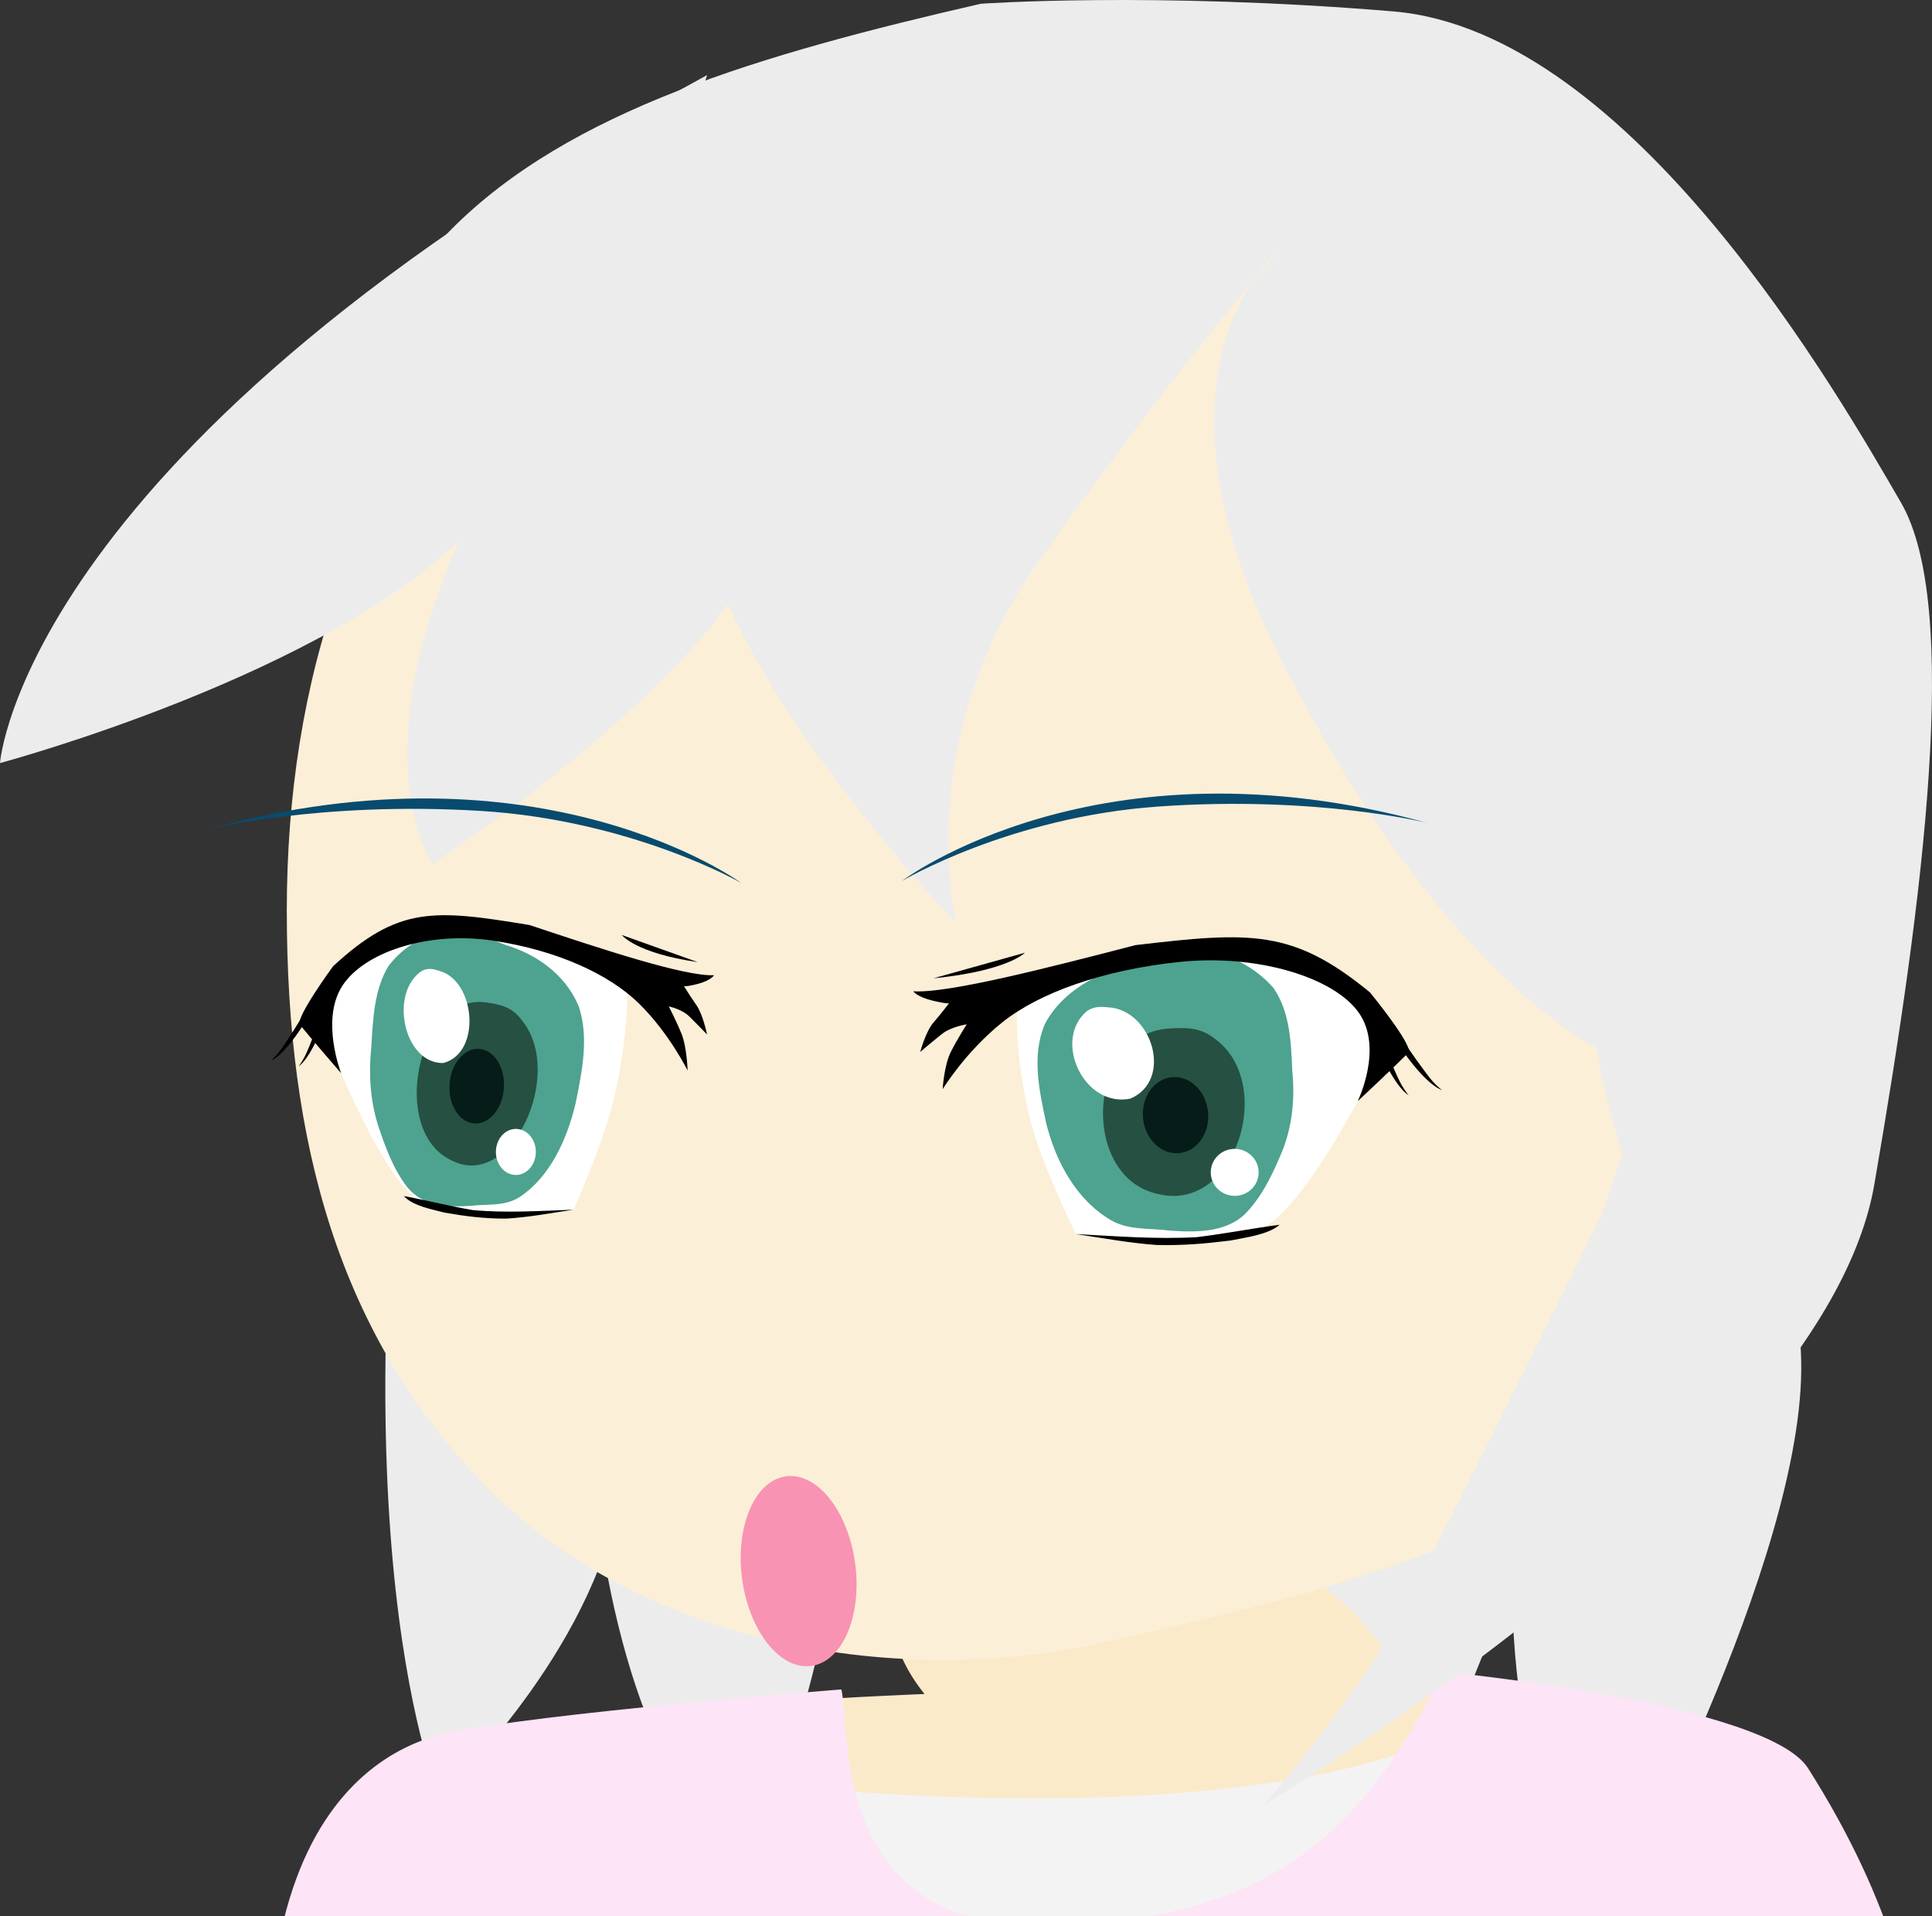 <?xml version="1.0" encoding="UTF-8" standalone="no"?>
<!-- Created with Inkscape (http://www.inkscape.org/) -->

<svg
   xmlns:dc="http://purl.org/dc/elements/1.1/"
   xmlns:cc="http://creativecommons.org/ns#"
   xmlns:rdf="http://www.w3.org/1999/02/22-rdf-syntax-ns#"
   xmlns:svg="http://www.w3.org/2000/svg"
   xmlns="http://www.w3.org/2000/svg"
   xmlns:sodipodi="http://sodipodi.sourceforge.net/DTD/sodipodi-0.dtd"
   xmlns:inkscape="http://www.inkscape.org/namespaces/inkscape"
   width="117.104mm"
   height="116.143mm"
   viewBox="0 0 414.934 411.53"
   id="svg2"
   version="1.1"
   inkscape:version="0.91 r13725"
   sodipodi:docname="noyori.svg"
   inkscape:export-filename="/home/yantene/temporary/noyori.png"
   inkscape:export-xdpi="162.48"
   inkscape:export-ydpi="162.48">
  <rect x="0" y="0" width="414.934" height="411.53" fill="#333333" stroke="none"/>
  <defs
     id="defs4" />
  <sodipodi:namedview
     id="base"
     pagecolor="#ffffff"
     bordercolor="#666666"
     borderopacity="1.0"
     inkscape:pageopacity="0.0"
     inkscape:pageshadow="2"
     inkscape:zoom="1.4"
     inkscape:cx="132.09241"
     inkscape:cy="-28.702728"
     inkscape:document-units="px"
     inkscape:current-layer="layer5"
     showgrid="false"
     fit-margin-top="0"
     fit-margin-left="0"
     fit-margin-right="0"
     fit-margin-bottom="0"
     inkscape:window-width="1920"
     inkscape:window-height="1050"
     inkscape:window-x="0"
     inkscape:window-y="30"
     inkscape:window-maximized="1"
     showguides="false" />
  <g
     inkscape:groupmode="layer"
     id="layer2"
     inkscape:label="後ろ髪"
     transform="translate(-16.98,-164.201)">
    <path
       style="fill:#ececec;fill-opacity:1;fill-rule:evenodd;stroke:none;stroke-width:1px;stroke-linecap:butt;stroke-linejoin:miter;stroke-opacity:1"
       d="m 149.233,354.685 c -25.624,183.588 29.705,211.068 29.705,211.068 0,0 29.187,-82.375 21.644,-124.15 -7.543,-41.776 -51.349,-86.918 -51.349,-86.918 z"
       id="path4179-1-8-0"
       inkscape:connector-curvature="0"
       inkscape:export-filename="/home/yantene/temporary/noyori.png"
       inkscape:export-xdpi="162.48"
       inkscape:export-ydpi="162.48" />
    <path
       style="fill:#ececec;fill-opacity:1;fill-rule:evenodd;stroke:none;stroke-width:1px;stroke-linecap:butt;stroke-linejoin:miter;stroke-opacity:1"
       d="m 108.571,359.505 c -21.429,135.714 2.857,190.714 2.857,190.714 0,0 30.714,-28.571 37.857,-61.429 7.143,-32.857 -40.714,-129.286 -40.714,-129.286 z"
       id="path5243"
       inkscape:connector-curvature="0"
       inkscape:export-filename="/home/yantene/temporary/noyori.png"
       inkscape:export-xdpi="162.48"
       inkscape:export-ydpi="162.48" />
    <path
       style="fill:#ececec;fill-opacity:1;fill-rule:evenodd;stroke:none;stroke-width:1px;stroke-linecap:butt;stroke-linejoin:miter;stroke-opacity:1"
       d="m 366.798,362.618 c -54.211,177.264 -3.898,213.113 -3.898,213.113 0,0 41.793,-76.752 40.921,-119.194 -0.871,-42.442 -37.023,-93.919 -37.023,-93.919 z"
       id="path4179-1-8-0-0"
       inkscape:connector-curvature="0"
       inkscape:export-filename="/home/yantene/temporary/noyori.png"
       inkscape:export-xdpi="162.48"
       inkscape:export-ydpi="162.48" />
    <path
       style="fill:#ececec;fill-opacity:1;fill-rule:evenodd;stroke:none;stroke-width:1px;stroke-linecap:butt;stroke-linejoin:miter;stroke-opacity:1"
       d="m 314.77,359.377 c -54.211,177.264 -3.898,213.113 -3.898,213.113 0,0 41.793,-76.752 40.921,-119.194 -0.871,-42.442 -37.023,-93.919 -37.023,-93.919 z"
       id="path4179-1-8-0-0-0"
       inkscape:connector-curvature="0"
       inkscape:export-filename="/home/yantene/temporary/noyori.png"
       inkscape:export-xdpi="162.48"
       inkscape:export-ydpi="162.48" />
  </g>
  <g
     inkscape:groupmode="layer"
     id="layer5"
     inkscape:label="体"
     transform="translate(5.051,-4.041)">
    <ellipse
       style="opacity:1;fill:#fbeaca;fill-opacity:1;stroke:none;stroke-width:2;stroke-linejoin:round;stroke-miterlimit:4;stroke-dasharray:none;stroke-opacity:1"
       id="path4319"
       cx="-78.958"
       cy="470.084"
       rx="46.659"
       ry="44.273"
       transform="matrix(0.98,-0.197,0.678,0.735,0,0)"
       inkscape:export-filename="/home/yantene/temporary/noyori.png"
       inkscape:export-xdpi="162.48"
       inkscape:export-ydpi="162.48" />
    <path
       style="fill:#fbeaca;fill-opacity:1;fill-rule:evenodd;stroke:none;stroke-width:1px;stroke-linecap:butt;stroke-linejoin:miter;stroke-opacity:1"
       d="M 91.127,376.988 C 211.865,359.087 367.191,367.904 365.41,378.918 363.628,389.932 311.385,616.148 222.707,609.959 134.029,603.769 91.127,376.988 91.127,376.988 Z"
       id="path4476"
       inkscape:connector-curvature="0" />
    <path
       style="display:inline;fill:#f3f3f3;fill-opacity:1;fill-rule:evenodd;stroke:none;stroke-width:1px;stroke-linecap:butt;stroke-linejoin:miter;stroke-opacity:1"
       d="m 136.962,384.78 c 126.306,15.752 167.084,-7.599 167.084,-7.599 0,0 -1.674,111.562 -74.977,86.727 -73.303,-24.835 -92.107,-79.128 -92.107,-79.128 z"
       id="path4490"
       inkscape:connector-curvature="0" />
    <path
       style="fill:#fee4f7;fill-opacity:1;fill-rule:evenodd;stroke:none;stroke-width:1px;stroke-linecap:butt;stroke-linejoin:miter;stroke-opacity:1"
       d="m 175.649,366.838 c 2.02,8.081 -2.801,52.061 44.564,50.753 47.365,-1.309 66.852,-19.303 84.853,-54.548 0,0 69.328,6.731 78.214,20.74 72.302,113.999 -32.757,186.341 -103.468,222.706 C 209.102,642.855 97.258,649.241 64.933,527.013 32.608,404.784 71.857,380.479 90.618,376.308 c 19.55,-4.347 85.031,-9.47 85.031,-9.47 z"
       id="path4478"
       inkscape:connector-curvature="0"
       sodipodi:nodetypes="czcssssc" />
  </g>
  <g
     inkscape:label="顔"
     inkscape:groupmode="layer"
     id="layer1"
     transform="translate(-16.98,-164.201)">
    <path
       style="opacity:1;fill:#fcefd7;fill-opacity:1;stroke:none;stroke-width:3;stroke-linejoin:round;stroke-miterlimit:4;stroke-dasharray:none;stroke-opacity:1"
       d="m 421.344,347.99 c 0,49.644 -10.103,82.016 -41.881,114.549 -31.778,32.533 -75.615,43.166 -125.116,54.278 -47.314,10.621 -101.261,-0.941 -133.039,-33.474 -31.778,-32.533 -42.733,-73.985 -42.733,-123.629 0,-49.644 14.631,-93.74 46.408,-126.273 31.778,-32.533 73.632,-57.545 122.123,-57.545 48.491,1e-5 92.392,20.122 124.169,52.655 31.778,32.533 50.068,69.794 50.068,119.438 z"
       id="path4136"
       inkscape:connector-curvature="0"
       sodipodi:nodetypes="sssssssss" />
  </g>
  <g
     inkscape:groupmode="layer"
     id="layer4"
     inkscape:label="前髪"
     style="display:inline"
     transform="translate(5.051,-4.041)">
    <path
       style="fill:#ececec;fill-opacity:1;fill-rule:evenodd;stroke:none;stroke-width:1px;stroke-linecap:butt;stroke-linejoin:miter;stroke-opacity:1"
       d="M 146.826,20.16 C -0.255,99.924 -5.051,167.904 -5.051,167.904 c 0,0 71.142,-19.034 100.718,-49.852 C 125.243,87.234 146.826,20.16 146.826,20.16 Z"
       id="path4179"
       inkscape:connector-curvature="0"
       inkscape:export-filename="/home/yantene/temporary/noyori.png"
       inkscape:export-xdpi="162.48"
       inkscape:export-ydpi="162.48" />
    <path
       style="fill:#ececec;fill-opacity:1;fill-rule:evenodd;stroke:none;stroke-width:1px;stroke-linecap:butt;stroke-linejoin:miter;stroke-opacity:1"
       d="M 91.786,53.385 C 56.072,89.814 55.357,127.671 55.357,127.671 c 0,0 46.429,-26.429 66.429,-37.857 20,-11.429 14.738,5.195 27.5,38.929 12.762,33.734 51.071,73.571 51.071,73.571 0,0 -9.804,-38.453 17.251,-77.052 27.054,-38.599 52.035,-67.591 52.035,-67.591 0,0 -31.748,25.134 0.714,88.571 36.486,71.3 70.562,84.33 70.562,84.33 0,0 -11.991,-55.045 0.152,-84.33 12.143,-29.286 21.429,-34.286 21.429,-34.286 0,0 11.429,27.143 2.857,64.286 -8.571,37.143 -26.429,88.571 -26.429,88.571 0,0 -38.571,78.571 -47.143,92.857 -8.571,14.286 -25.357,33.929 -25.357,33.929 0,0 120.357,-71.071 131.071,-133.214 10.714,-62.143 18.571,-124.286 5.714,-146.429 C 390.357,89.814 345.567,10.773 294.138,6.487 242.71,2.202 205.588,4.85 205.588,4.85 158.205,15.719 117.198,27.745 91.786,53.385 Z"
       id="path5123"
       inkscape:connector-curvature="0"
       sodipodi:nodetypes="ccszczcscscscscssscc"
       inkscape:export-filename="/home/yantene/temporary/noyori.png"
       inkscape:export-xdpi="162.48"
       inkscape:export-ydpi="162.48" />
    <path
       style="fill:#ececec;fill-opacity:1;fill-rule:evenodd;stroke:none;stroke-width:1px;stroke-linecap:butt;stroke-linejoin:miter;stroke-opacity:1"
       d="M 155.209,33.415 C 54.099,141.318 87.831,189.545 87.831,189.545 c 0,0 59.977,-38.826 71.939,-70.629 11.962,-31.804 -4.562,-85.501 -4.562,-85.501 z"
       id="path4179-1"
       inkscape:connector-curvature="0"
       inkscape:export-filename="/home/yantene/temporary/noyori.png"
       inkscape:export-xdpi="162.48"
       inkscape:export-ydpi="162.48" />
    <path
       style="fill:#ececec;fill-opacity:1;fill-rule:evenodd;stroke:none;stroke-width:1px;stroke-linecap:butt;stroke-linejoin:miter;stroke-opacity:1"
       d="m 339.769,82.272 c -25.624,183.588 29.705,211.068 29.705,211.068 0,0 29.187,-82.375 21.644,-124.15 -7.543,-41.776 -51.349,-86.918 -51.349,-86.918 z"
       id="path4179-1-8"
       inkscape:connector-curvature="0"
       inkscape:export-filename="/home/yantene/temporary/noyori.png"
       inkscape:export-xdpi="162.48"
       inkscape:export-ydpi="162.48" />
  </g>
  <g
     inkscape:groupmode="layer"
     id="layer3"
     inkscape:label="顔部品"
     style="display:inline"
     transform="translate(5.051,-4.041)">
    <ellipse
       style="opacity:1;fill:#f893b4;fill-opacity:1;stroke:none;stroke-width:2;stroke-linejoin:round;stroke-miterlimit:4;stroke-dasharray:none;stroke-opacity:1"
       id="path4177"
       cx="113.751"
       cy="366.046"
       rx="12.253"
       ry="20.533"
       transform="matrix(0.984,-0.181,0.149,0.989,0,0)"
       inkscape:export-filename="/home/yantene/temporary/noyori.png"
       inkscape:export-xdpi="162.48"
       inkscape:export-ydpi="162.48" />
    <path
       style="fill:#084b6e;fill-opacity:1;fill-rule:evenodd;stroke:none;stroke-width:1px;stroke-linecap:butt;stroke-linejoin:miter;stroke-opacity:1"
       d="m 39.316,182.19 c 71.849,-20.078 114.811,11.452 114.811,11.452 0,0 -23.51,-13.5 -56.055,-15.469 -34.67,-2.097 -58.756,4.017 -58.756,4.017 z"
       id="path4141"
       inkscape:connector-curvature="0"
       sodipodi:nodetypes="ccsc"
       inkscape:export-filename="/home/yantene/temporary/noyori.png"
       inkscape:export-xdpi="162.48"
       inkscape:export-ydpi="162.48" />
    <g
       id="g4305"
       transform="matrix(0.919,0,0,0.894,-6.42,-117.757)"
       inkscape:export-filename="/home/yantene/temporary/noyori.png"
       inkscape:export-xdpi="162.48"
       inkscape:export-ydpi="162.48">
      <path
         inkscape:connector-curvature="0"
         id="path5296"
         d="m 239.438,375.058 c -1.071,7.884 0.621,22.898 3.649,33.181 3.028,10.283 9.844,24.434 9.844,24.434 0,0 34.416,4.186 44.303,-1.839 9.887,-6.026 23.561,-34.02 23.561,-34.02 0,0 9.25,-13.622 2.558,-19.412 -6.692,-5.79 -15.31,-15.604 -28.759,-14.187 -13.449,1.417 -32.608,3.601 -41.302,6.639 -8.694,3.039 -13.853,5.203 -13.853,5.203 z"
         style="fill:#ffffff;fill-opacity:1;stroke:none;enable-background:new" />
      <path
         inkscape:connector-curvature="0"
         id="path5359"
         d="m 266.47,367.72 c -8.357,1.988 -16.783,6.613 -20.8,14.515 -3.145,7.581 -1.3,15.979 0.289,23.702 2.206,9.136 6.878,18.355 15.128,23.385 4.164,2.489 9.145,1.898 13.752,2.508 6.064,0.459 13.243,0.539 17.796,-4.163 4.029,-4.334 6.499,-9.876 8.665,-15.311 2.24,-5.968 2.822,-12.421 2.201,-18.735 -0.297,-6.809 -0.466,-14.179 -4.38,-20.038 -3.25,-3.822 -7.684,-6.784 -12.547,-8.075 -6.73,-1.578 -13.687,0.119 -20.103,2.211 z"
         style="fill:#4da38f;fill-opacity:1;stroke:none;enable-background:new" />
      <path
         sodipodi:nodetypes="cccc"
         inkscape:connector-curvature="0"
         id="path6175"
         d="m 274.343,383.317 c -19.087,1.676 -20.401,36.149 -1.941,39.784 17.886,4.364 27.484,-27.003 12.734,-37.535 -3.047,-2.374 -5.978,-2.622 -10.793,-2.248 z"
         style="fill:#265042;fill-opacity:1;stroke:none;enable-background:new" />
      <path
         sodipodi:nodetypes="cccc"
         inkscape:connector-curvature="0"
         id="path6202"
         d="m 255.6,379.031 c -8.238,6.909 -0.852,23.408 10.068,21.106 10.149,-4.513 4.999,-21.423 -5.235,-21.937 -1.521,-0.146 -3.122,-0.283 -4.832,0.832 z"
         style="fill:#ffffff;fill-opacity:1;stroke:none;enable-background:new" />
      <ellipse
         transform="matrix(0.997,-0.084,0.084,0.997,0,0)"
         id="path6227"
         style="fill:#ffffff;fill-opacity:1;stroke:none;enable-background:new"
         cx="253.798"
         cy="440.491"
         rx="5.594"
         ry="5.645" />
      <ellipse
         transform="matrix(0.997,-0.084,0.084,0.997,0,0)"
         id="path6250"
         style="fill:#051c18;fill-opacity:1;stroke:none;enable-background:new"
         cx="241.186"
         cy="425.642"
         rx="7.628"
         ry="9.154" />
      <path
         sodipodi:nodetypes="cccscssscscscscsc"
         inkscape:connector-curvature="0"
         id="path4786"
         d="m 214.913,374.353 c 8.21,0.536 31.742,-5.713 51.939,-11.092 26.825,-3.237 36.777,-3.882 54.792,11.353 0,0 10.422,13.043 8.958,14.541 -4.028,4.118 -11.818,11.598 -11.818,11.598 0,0 6.075,-12.757 0.259,-21.251 -5.871,-8.575 -23.843,-14.126 -41.85,-12.208 -18.007,1.918 -32.852,7.45 -41.447,14.499 -8.595,7.049 -13.962,16.072 -13.962,16.072 0,0 0.335,-5.744 1.904,-8.937 1.569,-3.194 3.73,-6.641 3.73,-6.641 0,0 -3.627,0.559 -5.73,2.267 -1.901,1.544 -5.146,4.361 -5.146,4.361 0,0 1.273,-4.904 3.13,-7.101 1.857,-2.197 3.642,-4.643 3.642,-4.643 0,0 -0.021,0.359 -3.772,-0.551 -3.751,-0.91 -4.63,-2.265 -4.63,-2.265 z"
         style="fill:#000000;fill-opacity:1;stroke:none;enable-background:new" />
      <path
         sodipodi:nodetypes="cccccc"
         inkscape:connector-curvature="0"
         id="path6222"
         d="m 252.904,432.667 c 9.393,0.516 18.808,1.28 28.213,0.75 6.504,-0.801 12.937,-2.105 19.418,-2.986 -2.757,2.464 -8.215,3.075 -11.487,3.79 -6.191,0.781 -11.028,1.212 -17.28,1.068 -6.337,-0.463 -12.589,-1.671 -18.863,-2.622 z"
         style="fill:#000000;fill-opacity:1;stroke:none;enable-background:new" />
      <path
         inkscape:connector-curvature="0"
         id="path6252"
         d="m 219.598,371.246 c 17.441,-1.799 21.405,-6.154 21.405,-6.154 z"
         style="fill:#000000;fill-opacity:1;stroke:none;enable-background:new" />
      <path
         inkscape:connector-curvature="0"
         id="path6254"
         d="m 256.092,409.155 c 12.062,-0.242 24.037,-2.395 36.12,-1.964 3.022,0.688 5.332,3.461 5.44,6.561 0.272,4.436 -1.941,8.819 -5.335,11.603 -3.72,4.023 -9.471,5.003 -14.706,4.978 -3.236,-0.069 -6.491,-0.007 -9.713,-0.327 -6.863,-1.025 -12.361,-6.4 -15.096,-12.566 -0.801,-1.906 -1.56,-3.905 -1.7,-5.98 0.26,-2.21 2.962,-2.038 4.628,-2.251 l 0.362,-0.054 0,0 z"
         style="fill:none;stroke:none;enable-background:new" />
      <path
         sodipodi:nodetypes="cscsc"
         inkscape:connector-curvature="0"
         id="path3420"
         d="m 329.316,385.982 c 0.149,0.527 5.789,8.74 7.112,10.15 1.323,1.411 2.023,1.945 2.023,1.945 0,0 -3.163,-0.864 -8.64,-8.701 -5.477,-7.837 -0.494,-3.395 -0.494,-3.395 z"
         style="fill:#000000;fill-opacity:1;stroke:none;enable-background:new" />
      <path
         sodipodi:nodetypes="cscsc"
         inkscape:connector-curvature="0"
         id="path3420-4"
         d="m 324.3,385.562 c 0.034,0.547 3.814,9.764 4.809,11.423 0.996,1.658 1.567,2.328 1.567,2.328 0,0 -2.91,-1.512 -6.61,-10.328 -3.7,-8.816 0.233,-3.423 0.233,-3.423 z"
         style="fill:#000000;fill-opacity:1;stroke:none;enable-background:new" />
    </g>
    <g
       id="g4291"
       transform="matrix(0.89,0,0,0.948,-7.384,-137.622)"
       inkscape:export-filename="/home/yantene/temporary/noyori.png"
       inkscape:export-xdpi="162.48"
       inkscape:export-ydpi="162.48">
      <path
         inkscape:connector-curvature="0"
         id="path5296-6"
         d="m 153.796,370.471 c 0.766,7.313 -0.989,21.161 -3.8,30.605 -2.812,9.444 -8.963,22.385 -8.963,22.385 0,0 -29.728,3.139 -38.125,-2.643 -8.397,-5.782 -19.621,-31.959 -19.621,-31.959 0,0 -7.698,-12.793 -1.819,-18.004 5.879,-5.211 13.497,-14.103 25.053,-12.507 11.557,1.596 28.016,4.023 35.445,7.018 7.429,2.995 11.83,5.106 11.83,5.106 z"
         style="fill:#ffffff;fill-opacity:1;stroke:none;enable-background:new" />
      <path
         inkscape:connector-curvature="0"
         id="path5359-7"
         d="m 124.632,363.489 c 7.159,2.016 14.326,6.472 17.629,13.865 2.559,7.077 0.803,14.803 -0.718,21.911 -2.082,8.401 -6.288,16.827 -13.494,21.302 -3.636,2.213 -7.915,1.56 -11.895,2.027 -5.232,0.296 -11.418,0.217 -15.246,-4.228 -3.384,-4.093 -5.402,-9.27 -7.161,-14.342 -1.811,-5.566 -2.185,-11.545 -1.525,-17.371 0.39,-6.29 0.683,-13.102 4.17,-18.435 2.876,-3.465 6.753,-6.11 10.968,-7.2 5.828,-1.316 11.787,0.401 17.273,2.472 z"
         style="fill:#4da38f;fill-opacity:1;stroke:none;enable-background:new" />
      <path
         sodipodi:nodetypes="cccc"
         inkscape:connector-curvature="0"
         id="path6175-1"
         d="m 119.682,376.476 c -16.422,-1.818 -23.153,29.262 -8.128,35.793 14.421,7.094 27.655,-19.716 16.892,-31.863 -2.191,-2.689 -4.63,-3.427 -8.765,-3.931 z"
         style="fill:#265042;fill-opacity:1;stroke:none;enable-background:new" />
      <path
         sodipodi:nodetypes="cccc"
         inkscape:connector-curvature="0"
         id="path6202-3"
         d="m 104.523,369.303 c -8.096,4.834 -4.536,21.111 5.077,20.931 9.322,-2.323 7.721,-18.582 -0.853,-20.84 -1.263,-0.399 -2.595,-0.803 -4.224,-0.09 z"
         style="fill:#ffffff;fill-opacity:1;stroke:none;enable-background:new" />
      <ellipse
         transform="matrix(0.993,0.114,-0.099,0.995,0,0)"
         id="path6227-6"
         style="fill:#ffffff;fill-opacity:1;stroke:none;enable-background:new"
         cx="167.211"
         cy="393.278"
         rx="4.824"
         ry="5.217" />
      <ellipse
         transform="matrix(0.993,0.114,-0.099,0.995,0,0)"
         id="path6250-1"
         style="fill:#051c18;fill-opacity:1;stroke:none;enable-background:new"
         cx="156.335"
         cy="379.554"
         rx="6.578"
         ry="8.46" />
      <path
         sodipodi:nodetypes="cccscssscscscscsc"
         inkscape:connector-curvature="0"
         id="path4786-8"
         d="m 174.935,370.341 c -7.083,0.321 -27.228,-5.957 -44.519,-11.362 -23.042,-3.564 -31.602,-4.372 -47.421,9.333 0,0 -9.236,11.84 -8.004,13.255 3.388,3.894 9.95,10.976 9.95,10.976 0,0 -4.98,-11.926 0.198,-19.656 5.227,-7.804 20.818,-12.556 36.29,-10.399 15.472,2.157 28.151,7.588 35.414,14.289 7.264,6.701 11.708,15.159 11.708,15.159 0,0 -0.175,-5.318 -1.463,-8.305 -1.289,-2.986 -3.081,-6.22 -3.081,-6.22 0,0 3.113,0.594 4.89,2.218 1.607,1.468 4.346,4.142 4.346,4.142 0,0 -0.999,-4.562 -2.555,-6.633 -1.556,-2.071 -3.045,-4.371 -3.045,-4.371 0,0 0.011,0.332 3.26,-0.43 3.249,-0.762 4.033,-1.996 4.033,-1.996 z"
         style="fill:#000000;fill-opacity:1;stroke:none;enable-background:new" />
      <path
         sodipodi:nodetypes="cccccc"
         inkscape:connector-curvature="0"
         id="path6222-4"
         d="m 141.055,423.455 c -8.101,0.277 -16.226,0.784 -24.317,0.093 -5.587,-0.879 -11.102,-2.221 -16.667,-3.174 2.326,2.337 7.015,3.018 9.819,3.749 5.317,0.854 9.475,1.356 14.864,1.355 5.468,-0.294 10.877,-1.277 16.3,-2.024 z"
         style="fill:#000000;fill-opacity:1;stroke:none;enable-background:new" />
      <path
         inkscape:connector-curvature="0"
         id="path6252-2"
         d="m 170.961,367.368 c -14.987,-2.034 -18.315,-6.146 -18.315,-6.146 z"
         style="fill:#000000;fill-opacity:1;stroke:none;enable-background:new" />
      <path
         inkscape:connector-curvature="0"
         id="path6254-5"
         d="m 132.749,402.025 c -10.385,-0.48 -20.657,-2.726 -31.074,-2.585 -2.617,0.572 -4.661,3.087 -4.816,5.951 -0.322,4.096 1.497,8.196 4.365,10.843 3.125,3.799 8.059,4.828 12.569,4.916 2.789,0.005 5.591,0.132 8.373,-0.096 5.932,-0.802 10.774,-5.655 13.252,-11.298 0.728,-1.745 1.421,-3.578 1.583,-5.493 -0.18,-2.049 -2.511,-1.948 -3.942,-2.18 l -0.311,-0.058 0,0 z"
         style="fill:none;stroke:none;enable-background:new" />
      <path
         sodipodi:nodetypes="cscsc"
         inkscape:connector-curvature="0"
         id="path3420-7"
         d="m 76.16,378.661 c -0.139,0.485 -5.159,7.958 -6.327,9.235 -1.168,1.276 -1.781,1.756 -1.781,1.756 0,0 2.742,-0.731 7.615,-7.862 4.873,-7.13 0.493,-3.129 0.493,-3.129 z"
         style="fill:#000000;fill-opacity:1;stroke:none;enable-background:new" />
      <path
         sodipodi:nodetypes="cscsc"
         inkscape:connector-curvature="0"
         id="path3420-4-5"
         d="m 80.49,378.379 c -0.04,0.505 -3.478,8.948 -4.369,10.46 -0.891,1.512 -1.396,2.12 -1.396,2.12 0,0 2.536,-1.336 5.898,-9.41 3.361,-8.074 -0.133,-3.17 -0.133,-3.17 z"
         style="fill:#000000;fill-opacity:1;stroke:none;enable-background:new" />
    </g>
    <path
       style="fill:#084b6e;fill-opacity:1;fill-rule:evenodd;stroke:none;stroke-width:1px;stroke-linecap:butt;stroke-linejoin:miter;stroke-opacity:1"
       d="m 301.377,180.733 c -70.639,-19.426 -112.699,12.479 -112.699,12.479 0,0 23.032,-13.707 54.983,-15.967 34.037,-2.408 57.716,3.488 57.716,3.488 z"
       id="path4141-8"
       inkscape:connector-curvature="0"
       sodipodi:nodetypes="ccsc"
       inkscape:export-filename="/home/yantene/temporary/noyori.png"
       inkscape:export-xdpi="162.48"
       inkscape:export-ydpi="162.48" />
    <flowRoot
       xml:space="preserve"
       id="flowRoot4482"
       style="font-style:normal;font-weight:normal;font-size:5px;line-height:125%;font-family:sans-serif;letter-spacing:0px;word-spacing:0px;fill:#000000;fill-opacity:1;stroke:none;stroke-width:1px;stroke-linecap:butt;stroke-linejoin:miter;stroke-opacity:1"
       transform="translate(0,-3.051758e-5)"><flowRegion
         id="flowRegion4484"><rect
           id="rect4486"
           width="82.833"
           height="29.799"
           x="242.437"
           y="449.663" /></flowRegion><flowPara
         id="flowPara4488" /></flowRoot>  </g>
</svg>
